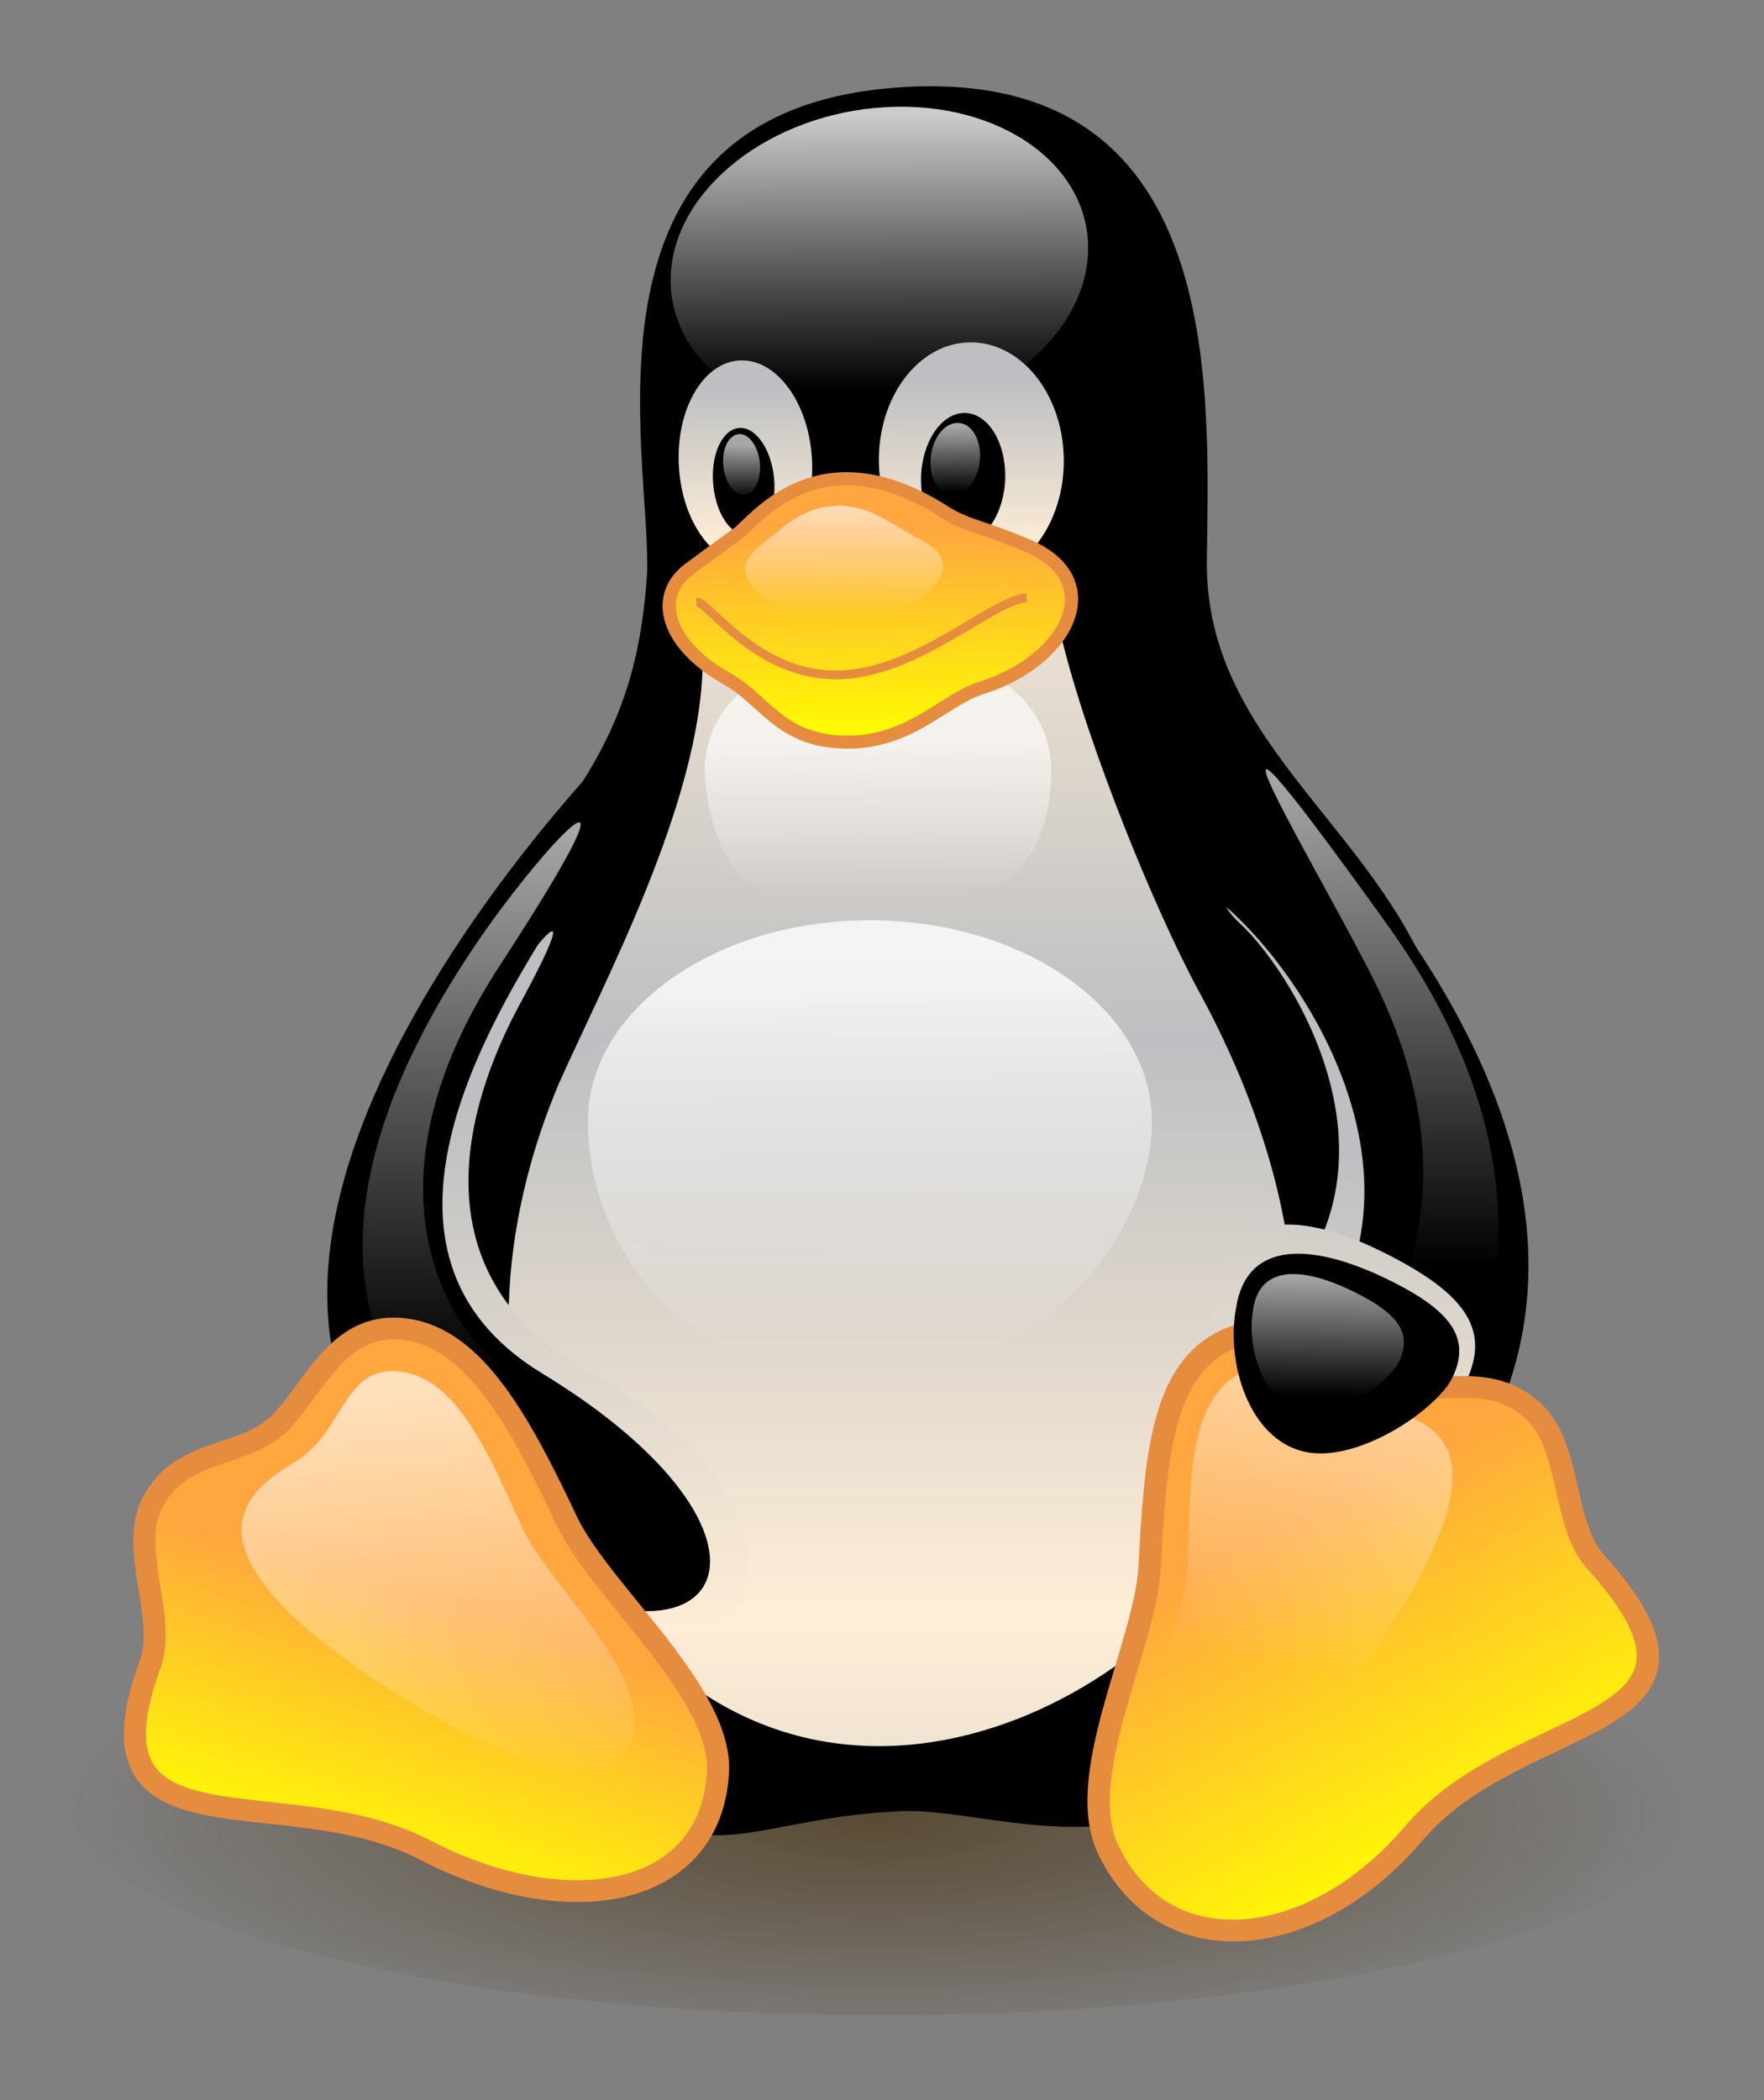 <?xml version="1.0" encoding="UTF-8"?>
<svg xmlns="http://www.w3.org/2000/svg" xmlns:xlink="http://www.w3.org/1999/xlink" width="42pt" height="50pt" viewBox="0 0 42 50" version="1.1">
<rect x="0" y="0" width="42" height="50" fill="#808080" stroke="none"/>
<defs>
<radialGradient id="radial0" gradientUnits="userSpaceOnUse" cx="466.99" cy="1166.6" fx="466.99" fy="1166.6" r="203.9" gradientTransform="matrix(0.095,0,0,0.028,-23.49,10.529)">
<stop offset="0" style="stop-color:rgb(24.706%,14.902%,0%);stop-opacity:0.6;"/>
<stop offset="1" style="stop-color:rgb(24.706%,14.902%,0%);stop-opacity:0;"/>
</radialGradient>
<linearGradient id="linear0" gradientUnits="userSpaceOnUse" x1="400.58" y1="369.53" x2="400.84" y2="304.08" gradientTransform="matrix(-0.065,-0.001,-0.002,0.17,57.982,-23.818)">
<stop offset="0" style="stop-color:rgb(100%,93.333%,84.314%);stop-opacity:1;"/>
<stop offset="1" style="stop-color:rgb(74.118%,74.902%,76.078%);stop-opacity:1;"/>
</linearGradient>
<linearGradient id="linear1" gradientUnits="userSpaceOnUse" x1="303.02" y1="237.93" x2="297.09" y2="330.1" gradientTransform="matrix(0.095,-0.005,-0.003,0.071,-7.299,-12.667)">
<stop offset="0" style="stop-color:rgb(100%,100%,100%);stop-opacity:0.8;"/>
<stop offset="1" style="stop-color:rgb(100%,100%,100%);stop-opacity:0;"/>
</linearGradient>
<linearGradient id="linear2" gradientUnits="userSpaceOnUse" x1="378.94" y1="278.6" x2="380.27" y2="243.92" gradientTransform="matrix(0.072,-0.004,0.006,0.11,-11.155,-16.125)">
<stop offset="0" style="stop-color:rgb(100%,93.333%,84.314%);stop-opacity:1;"/>
<stop offset="1" style="stop-color:rgb(74.118%,74.902%,76.078%);stop-opacity:1;"/>
</linearGradient>
<linearGradient id="linear3" gradientUnits="userSpaceOnUse" x1="381.39" y1="277.5" x2="380.55" y2="245.68" gradientTransform="matrix(-0.099,0.003,0.003,0.127,60.259,-23.269)">
<stop offset="0" style="stop-color:rgb(100%,93.333%,84.314%);stop-opacity:1;"/>
<stop offset="1" style="stop-color:rgb(74.118%,74.902%,76.078%);stop-opacity:1;"/>
</linearGradient>
<linearGradient id="linear4" gradientUnits="userSpaceOnUse" x1="379.1" y1="240.93" x2="376.8" y2="281.02" gradientTransform="matrix(-0.026,-0.002,-0.004,0.039,33.784,1.517)">
<stop offset="0" style="stop-color:rgb(100%,100%,100%);stop-opacity:0.651;"/>
<stop offset="1" style="stop-color:rgb(100%,100%,100%);stop-opacity:0;"/>
</linearGradient>
<linearGradient id="linear5" gradientUnits="userSpaceOnUse" x1="389.64" y1="242.28" x2="387.07" y2="281.33" gradientTransform="matrix(0.02,-0.002,0.003,0.033,9.313,3.383)">
<stop offset="0" style="stop-color:rgb(100%,100%,100%);stop-opacity:0.651;"/>
<stop offset="1" style="stop-color:rgb(100%,100%,100%);stop-opacity:0;"/>
</linearGradient>
<linearGradient id="linear6" gradientUnits="userSpaceOnUse" x1="0" y1="650.63" x2="0" y2="484.84" spreadMethod="reflect" gradientTransform="matrix(0.084,0,0,0.083,-8.42,-15.499)">
<stop offset="0" style="stop-color:rgb(100%,93.333%,84.314%);stop-opacity:1;"/>
<stop offset="1" style="stop-color:rgb(74.118%,74.902%,76.078%);stop-opacity:1;"/>
</linearGradient>
<linearGradient id="linear7" gradientUnits="userSpaceOnUse" x1="375.17" y1="419.78" x2="377.49" y2="324.04" gradientTransform="matrix(0.061,-0.005,0.011,0.134,-13.597,-15.346)">
<stop offset="0" style="stop-color:rgb(100%,93.333%,84.314%);stop-opacity:1;"/>
<stop offset="1" style="stop-color:rgb(74.118%,74.902%,76.078%);stop-opacity:1;"/>
</linearGradient>
<linearGradient id="linear8" gradientUnits="userSpaceOnUse" x1="320.75" y1="498.18" x2="321.32" y2="614.5" gradientTransform="matrix(0.094,0,0,0.076,-9.456,-14.521)">
<stop offset="0" style="stop-color:rgb(100%,100%,100%);stop-opacity:0.8;"/>
<stop offset="1" style="stop-color:rgb(100%,100%,100%);stop-opacity:0;"/>
</linearGradient>
<linearGradient id="linear9" gradientUnits="userSpaceOnUse" x1="322.48" y1="435.27" x2="323.25" y2="488.48" gradientTransform="matrix(0.086,0,0,0.066,-6.729,-10.955)">
<stop offset="0" style="stop-color:rgb(100%,100%,100%);stop-opacity:0.651;"/>
<stop offset="1" style="stop-color:rgb(100%,100%,100%);stop-opacity:0;"/>
</linearGradient>
<linearGradient id="linear10" gradientUnits="userSpaceOnUse" x1="0" y1="424.94" x2="0" y2="579.75" gradientTransform="matrix(0.084,0,0,0.083,-8.42,-15.451)">
<stop offset="0" style="stop-color:rgb(100%,100%,100%);stop-opacity:0.651;"/>
<stop offset="1" style="stop-color:rgb(100%,100%,100%);stop-opacity:0;"/>
</linearGradient>
<linearGradient id="linear11" gradientUnits="userSpaceOnUse" x1="496.7" y1="409.9" x2="496.69" y2="549.78" gradientTransform="matrix(0.084,0,0,0.083,-8.42,-15.451)">
<stop offset="0" style="stop-color:rgb(100%,100%,100%);stop-opacity:0.651;"/>
<stop offset="1" style="stop-color:rgb(100%,100%,100%);stop-opacity:0;"/>
</linearGradient>
<linearGradient id="linear12" gradientUnits="userSpaceOnUse" x1="238.97" y1="649.63" x2="214.96" y2="729.02" >
<stop offset="0" style="stop-color:rgb(100%,65.098%,24.706%);stop-opacity:1;"/>
<stop offset="1" style="stop-color:rgb(100%,100%,0%);stop-opacity:1;"/>
</linearGradient>
<linearGradient id="linear13" gradientUnits="userSpaceOnUse" x1="381.57" y1="655.73" x2="279.64" y2="386.67" gradientTransform="matrix(0.043,0.019,-0.015,0.039,26.196,5.081)">
<stop offset="0" style="stop-color:rgb(100%,93.333%,84.314%);stop-opacity:1;"/>
<stop offset="1" style="stop-color:rgb(74.118%,74.902%,76.078%);stop-opacity:1;"/>
</linearGradient>
<linearGradient id="linear14" gradientUnits="userSpaceOnUse" x1="220.27" y1="624.16" x2="205.13" y2="730.66" gradientTransform="matrix(1,-0,-0,1,0,0)">
<stop offset="0" style="stop-color:rgb(100%,65.098%,24.706%);stop-opacity:1;"/>
<stop offset="1" style="stop-color:rgb(100%,100%,0%);stop-opacity:1;"/>
</linearGradient>
<linearGradient id="linear15" gradientUnits="userSpaceOnUse" x1="118.8" y1="582.73" x2="183.65" y2="699.33" gradientTransform="matrix(-0.064,0.023,0.028,0.064,27.121,-8.573)">
<stop offset="0" style="stop-color:rgb(100%,100%,100%);stop-opacity:0.651;"/>
<stop offset="1" style="stop-color:rgb(100%,100%,100%);stop-opacity:0;"/>
</linearGradient>
<linearGradient id="linear16" gradientUnits="userSpaceOnUse" x1="222.99" y1="570.7" x2="230.42" y2="711.33" gradientTransform="matrix(0.067,-0.003,-0.001,0.07,-4.473,-6.181)">
<stop offset="0" style="stop-color:rgb(100%,100%,100%);stop-opacity:0.651;"/>
<stop offset="1" style="stop-color:rgb(100%,100%,100%);stop-opacity:0;"/>
</linearGradient>
<linearGradient id="linear17" gradientUnits="userSpaceOnUse" x1="316.94" y1="474.02" x2="371.61" y2="582.64" gradientTransform="matrix(0.025,0.011,-0.008,0.021,27.805,16.936)">
<stop offset="0" style="stop-color:rgb(100%,100%,100%);stop-opacity:0.651;"/>
<stop offset="1" style="stop-color:rgb(100%,100%,100%);stop-opacity:0;"/>
</linearGradient>
<linearGradient id="linear18" gradientUnits="userSpaceOnUse" x1="284.69" y1="410.46" x2="285.46" y2="485.7" gradientTransform="matrix(1.219,0,0,0.821,-0,-0)">
<stop offset="0" style="stop-color:rgb(100%,65.098%,24.706%);stop-opacity:1;"/>
<stop offset="1" style="stop-color:rgb(100%,100%,0%);stop-opacity:1;"/>
</linearGradient>
<linearGradient id="linear19" gradientUnits="userSpaceOnUse" x1="288.82" y1="398.85" x2="288.38" y2="482.56" gradientTransform="matrix(0.052,0,0,0.032,5.484,-0.829)">
<stop offset="0" style="stop-color:rgb(100%,100%,100%);stop-opacity:0.651;"/>
<stop offset="1" style="stop-color:rgb(100%,100%,100%);stop-opacity:0;"/>
</linearGradient>
</defs>
<g id="surface1">
<path style=" stroke:none;fill-rule:nonzero;fill:url(#radial0);" d="M 40.426 42.785 C 40.473 44.637 36.781 46.355 30.75 47.285 C 24.723 48.215 17.277 48.215 11.246 47.285 C 5.219 46.355 1.527 44.637 1.574 42.785 C 1.527 40.934 5.219 39.215 11.246 38.285 C 17.277 37.355 24.723 37.355 30.75 38.285 C 36.781 39.215 40.473 40.934 40.426 42.785 Z M 40.426 42.785 "/>
<path style=" stroke:none;fill-rule:nonzero;fill:rgb(0%,0%,0%);fill-opacity:1;" d="M 10.363 37.234 C 8.484 34.551 8.117 25.82 12.504 20.449 C 14.68 17.875 15.234 16.078 15.406 13.668 C 15.523 10.918 13.445 2.715 21.277 2.09 C 29.207 1.461 28.781 9.227 28.734 13.336 C 28.695 16.809 31.305 18.773 33.086 21.48 C 36.387 26.449 36.105 35.004 32.465 39.633 C 27.852 45.434 23.902 42.918 21.277 43.129 C 16.363 43.395 16.199 45.996 10.363 37.238 Z M 10.363 37.234 "/>
<path style=" stroke:none;fill-rule:nonzero;fill:url(#linear0);" d="M 29.52 21.984 C 30.883 23.23 34.426 28.828 28.82 32.309 C 26.848 33.523 30.582 38.168 32.379 35.918 C 35.543 31.879 33.523 25.445 31.625 23.141 C 30.336 21.504 28.363 20.871 29.52 21.984 Z M 29.52 21.984 "/>
<path style="fill-rule:nonzero;fill:rgb(0%,0%,0%);fill-opacity:1;stroke-width:0.977;stroke-linecap:butt;stroke-linejoin:miter;stroke:rgb(0%,0%,0%);stroke-opacity:1;stroke-miterlimit:4;" d="M 256.525 459.848 C 236.601 477.575 200.323 539.949 253.233 580.442 C 270.593 593.094 237.814 632.895 219.415 612.552 C 155.486 541.718 221.113 460.271 243.704 432.275 C 263.871 407.934 281.785 438.044 256.525 459.848 Z M 256.525 459.848 " transform="matrix(-0.113,0,0,0.102,58.052,-25.489)"/>
<path style=" stroke:none;fill-rule:nonzero;fill:url(#linear1);" d="M 25.906 6.012 C 25.824 8.074 23.535 9.871 20.793 10.023 C 18.051 10.176 15.891 8.629 15.969 6.566 C 16.051 4.504 18.34 2.707 21.082 2.551 C 23.824 2.398 25.984 3.945 25.906 6.012 Z M 25.906 6.012 "/>
<path style=" stroke:none;fill-rule:nonzero;fill:url(#linear2);" d="M 19.332 10.918 C 19.41 12.262 18.766 13.387 17.887 13.438 C 17.012 13.488 16.238 12.441 16.164 11.102 C 16.086 9.762 16.73 8.633 17.605 8.582 C 18.484 8.531 19.254 9.578 19.332 10.918 Z M 19.332 10.918 "/>
<path style=" stroke:none;fill-rule:nonzero;fill:url(#linear3);" d="M 20.926 11.02 C 20.957 12.57 21.969 13.805 23.184 13.77 C 24.398 13.738 25.359 12.453 25.328 10.902 C 25.297 9.348 24.285 8.117 23.066 8.152 C 21.852 8.184 20.895 9.469 20.926 11.02 Z M 20.926 11.02 "/>
<path style=" stroke:none;fill-rule:nonzero;fill:rgb(0%,0%,0%);fill-opacity:1;" d="M 21.93 11.371 C 21.914 12.223 22.348 12.914 22.898 12.918 C 23.449 12.918 23.914 12.227 23.934 11.375 C 23.949 10.523 23.52 9.832 22.965 9.832 C 22.414 9.832 21.949 10.52 21.93 11.371 Z M 21.93 11.371 "/>
<path style=" stroke:none;fill-rule:nonzero;fill:rgb(0%,0%,0%);fill-opacity:1;" d="M 18.43 11.379 C 18.496 12.086 18.23 12.695 17.832 12.746 C 17.434 12.793 17.051 12.262 16.984 11.555 C 16.914 10.852 17.18 10.238 17.582 10.191 C 17.98 10.145 18.359 10.676 18.43 11.379 Z M 18.43 11.379 "/>
<path style=" stroke:none;fill-rule:nonzero;fill:url(#linear4);" d="M 22.16 10.887 C 22.113 11.359 22.336 11.766 22.66 11.789 C 22.98 11.812 23.281 11.449 23.328 10.973 C 23.375 10.496 23.152 10.094 22.832 10.07 C 22.508 10.043 22.207 10.41 22.16 10.887 Z M 22.16 10.887 "/>
<path style=" stroke:none;fill-rule:nonzero;fill:url(#linear5);" d="M 18.09 11.008 C 18.133 11.406 17.973 11.75 17.73 11.777 C 17.492 11.805 17.266 11.504 17.223 11.105 C 17.18 10.707 17.34 10.363 17.582 10.336 C 17.82 10.309 18.047 10.609 18.09 11.008 Z M 18.09 11.008 "/>
<path style=" stroke:none;fill-rule:nonzero;fill:url(#linear6);" d="M 13.312 25.785 C 14.391 23.359 16.68 19.102 16.73 15.805 C 16.73 13.188 24.641 12.559 25.273 15.176 C 25.91 17.793 27.52 21.715 28.547 23.605 C 29.574 25.496 32.562 31.496 29.379 36.734 C 26.508 41.371 17.809 45.043 13.164 36.105 C 11.602 33.004 11.879 29.164 13.312 25.785 Z M 13.312 25.785 "/>
<path style=" stroke:none;fill-rule:nonzero;fill:url(#linear7);" d="M 12.336 23.984 C 11.414 25.715 9.496 30.266 14.172 32.754 C 19.199 35.398 19.176 40.836 13.141 38.25 C 7.621 35.91 10.059 26.457 11.602 24.195 C 12.613 22.613 14.133 20.672 12.336 23.984 Z M 12.336 23.984 "/>
<path style="fill-rule:nonzero;fill:rgb(0%,0%,0%);fill-opacity:1;stroke-width:1.25;stroke-linecap:butt;stroke-linejoin:miter;stroke:rgb(0%,0%,0%);stroke-opacity:1;stroke-miterlimit:4;" d="M 256.49 449.736 C 239.051 478.236 197.152 545.549 253.235 580.424 C 328.802 626.783 307.411 673.142 238.4 631.424 C 141.302 573.158 226.589 455.783 265.558 411.064 C 310.015 360.861 274.115 420.158 256.49 449.736 Z M 256.49 449.736 " transform="matrix(0.084,0,0,0.083,-8.42,-15.451)"/>
<path style=" stroke:none;fill-rule:nonzero;fill:url(#linear8);" d="M 27.426 26.707 C 27.426 29.352 24.863 32.793 20.465 32.762 C 15.93 32.797 13.996 29.352 13.996 26.707 C 13.996 24.059 17.004 21.91 20.711 21.91 C 24.418 21.91 27.426 24.059 27.426 26.707 Z M 27.426 26.707 "/>
<path style=" stroke:none;fill-rule:nonzero;fill:url(#linear9);" d="M 25.031 18.375 C 24.984 21.117 23.184 21.766 20.906 21.766 C 18.629 21.766 16.973 21.359 16.777 18.375 C 16.777 16.504 18.629 15.418 20.906 15.418 C 23.184 15.418 25.031 16.504 25.031 18.375 Z M 25.031 18.375 "/>
<path style=" stroke:none;fill-rule:nonzero;fill:url(#linear10);" d="M 11.258 22.59 C 12.746 20.34 15.879 16.891 11.844 23.074 C 8.574 28.16 10.637 31.43 11.699 32.328 C 14.766 35.039 14.637 36.855 12.234 35.426 C 7.059 32.375 8.133 27.242 11.258 22.59 Z M 11.258 22.59 "/>
<path style=" stroke:none;fill-rule:nonzero;fill:url(#linear11);" d="M 32.797 23.508 C 31.508 20.867 27.406 14.184 32.992 21.961 C 38.07 28.984 34.504 33.875 33.871 34.363 C 33.234 34.848 31.086 35.816 31.723 34.121 C 32.355 32.422 35.52 29.203 32.797 23.508 Z M 32.797 23.508 "/>
<path style="fill-rule:nonzero;fill:url(#linear12);stroke-width:6.25;stroke-linecap:butt;stroke-linejoin:miter;stroke:rgb(90.196%,54.902%,24.706%);stroke-opacity:1;stroke-miterlimit:4;" d="M 220.915 716.924 C 180.458 695.502 121.678 721.049 143.023 662.877 C 147.301 649.611 136.652 629.83 143.581 616.939 C 151.719 601.236 169.157 604.705 179.667 594.252 C 189.944 583.377 196.501 564.627 215.707 567.533 C 234.866 570.439 247.654 593.971 261.047 622.752 C 270.906 643.377 305.969 672.392 303.691 695.502 C 300.993 730.986 260.675 737.689 220.915 716.924 Z M 220.915 716.924 " transform="matrix(0.084,0,0,0.083,-8.42,-15.451)"/>
<path style=" stroke:none;fill-rule:nonzero;fill:url(#linear13);" d="M 34.898 32.91 C 34.375 33.883 32.227 35.422 30.793 35.023 C 29.328 34.629 28.668 32.43 28.957 30.77 C 29.223 28.895 30.793 28.801 32.758 29.727 C 34.875 30.75 35.516 31.625 34.898 32.91 Z M 34.898 32.91 "/>
<path style="fill-rule:nonzero;fill:url(#linear14);stroke-width:6.251;stroke-linecap:butt;stroke-linejoin:miter;stroke:rgb(90.196%,54.902%,24.706%);stroke-opacity:1;stroke-miterlimit:4;" d="M 220.262 718.391 C 178.937 694.821 120.363 723.997 143.001 662.854 C 147.727 649.768 136.41 629.281 143.356 616.395 C 151.502 600.709 169.148 604.711 179.624 594.265 C 189.966 583.366 198.482 566.388 217.666 569.279 C 236.806 572.185 247.606 593.967 261.006 622.752 C 270.898 643.405 304.449 671.711 302.143 694.783 C 299.437 730.325 259.414 740.287 220.262 718.391 Z M 220.262 718.391 " transform="matrix(-0.079,0.028,0.032,0.078,28.062,-18.538)"/>
<path style=" stroke:none;fill-rule:nonzero;fill:url(#linear15);" d="M 32.629 39.453 C 36.484 33.805 33.609 33.848 32.648 33.422 C 31.68 32.961 30.656 32.074 29.52 32.699 C 28.387 33.324 28.32 34.961 28.289 37.102 C 28.25 38.645 26.949 41.207 27.73 42.637 C 28.672 44.305 30.949 41.883 32.629 39.453 Z M 32.629 39.453 "/>
<path style=" stroke:none;fill-rule:nonzero;fill:url(#linear16);" d="M 9.348 40.27 C 3.574 36.562 6.273 35.305 7.152 34.723 C 8.203 33.973 8.211 32.52 9.5 32.652 C 10.793 32.789 11.547 34.367 12.414 36.328 C 13.059 37.73 15.266 39.586 15.105 41.207 C 14.898 43.105 11.848 41.855 9.348 40.27 Z M 9.348 40.27 "/>
<path style=" stroke:none;fill-rule:nonzero;fill:rgb(0%,0%,0%);fill-opacity:1;" d="M 34.551 32.859 C 34.102 33.637 32.246 34.871 31.012 34.551 C 29.75 34.234 29.184 32.473 29.43 31.141 C 29.66 29.641 31.012 29.566 32.707 30.305 C 34.531 31.125 35.082 31.828 34.551 32.859 Z M 34.551 32.859 "/>
<path style=" stroke:none;fill-rule:nonzero;fill:url(#linear17);" d="M 33.309 32.422 C 33.023 32.965 31.801 33.82 30.961 33.598 C 30.109 33.379 29.688 32.156 29.828 31.23 C 29.953 30.188 30.859 30.137 32.016 30.652 C 33.262 31.219 33.645 31.707 33.309 32.422 Z M 33.309 32.422 "/>
<path style="fill-rule:nonzero;fill:url(#linear18);stroke-width:3.75;stroke-linecap:butt;stroke-linejoin:miter;stroke:rgb(90.196%,54.902%,24.706%);stroke-opacity:1;stroke-miterlimit:4;" d="M 309.968 338.736 C 317.083 331.939 334.755 311.642 367.911 332.971 C 374.096 337.002 379.072 337.33 390.93 342.439 C 414.647 352.189 403.3 375.674 378.188 383.549 C 367.446 387.017 357.634 400.096 338.056 398.971 C 321.315 397.986 316.944 387.111 306.667 381.064 C 288.391 370.752 285.694 356.83 295.553 349.424 C 305.411 342.017 309.271 339.346 309.968 338.736 Z M 309.968 338.736 " transform="matrix(0.084,0,0,0.083,-8.42,-15.451)"/>
<path style="fill:none;stroke-width:2.5;stroke-linecap:butt;stroke-linejoin:miter;stroke:rgb(90.196%,54.902%,24.706%);stroke-opacity:1;stroke-miterlimit:4;" d="M 391.256 357.627 C 381.35 358.236 359.866 379.752 337.173 379.752 C 314.526 379.752 301.133 358.799 297.645 358.799 " transform="matrix(0.084,0,0,0.083,-8.42,-15.451)"/>
<path style=" stroke:none;fill-rule:nonzero;fill:url(#linear19);" d="M 18.562 12.621 C 18.863 12.355 19.816 11.617 21.078 12.371 C 21.344 12.52 21.617 12.684 22.023 12.906 C 22.832 13.371 22.434 14.043 21.465 14.469 C 21.023 14.648 20.301 15.043 19.75 15.016 C 19.137 14.961 18.738 14.562 18.332 14.305 C 17.586 13.816 17.633 13.422 17.977 13.094 C 18.238 12.867 18.535 12.648 18.562 12.621 Z M 18.562 12.621 "/>
</g>
</svg>
